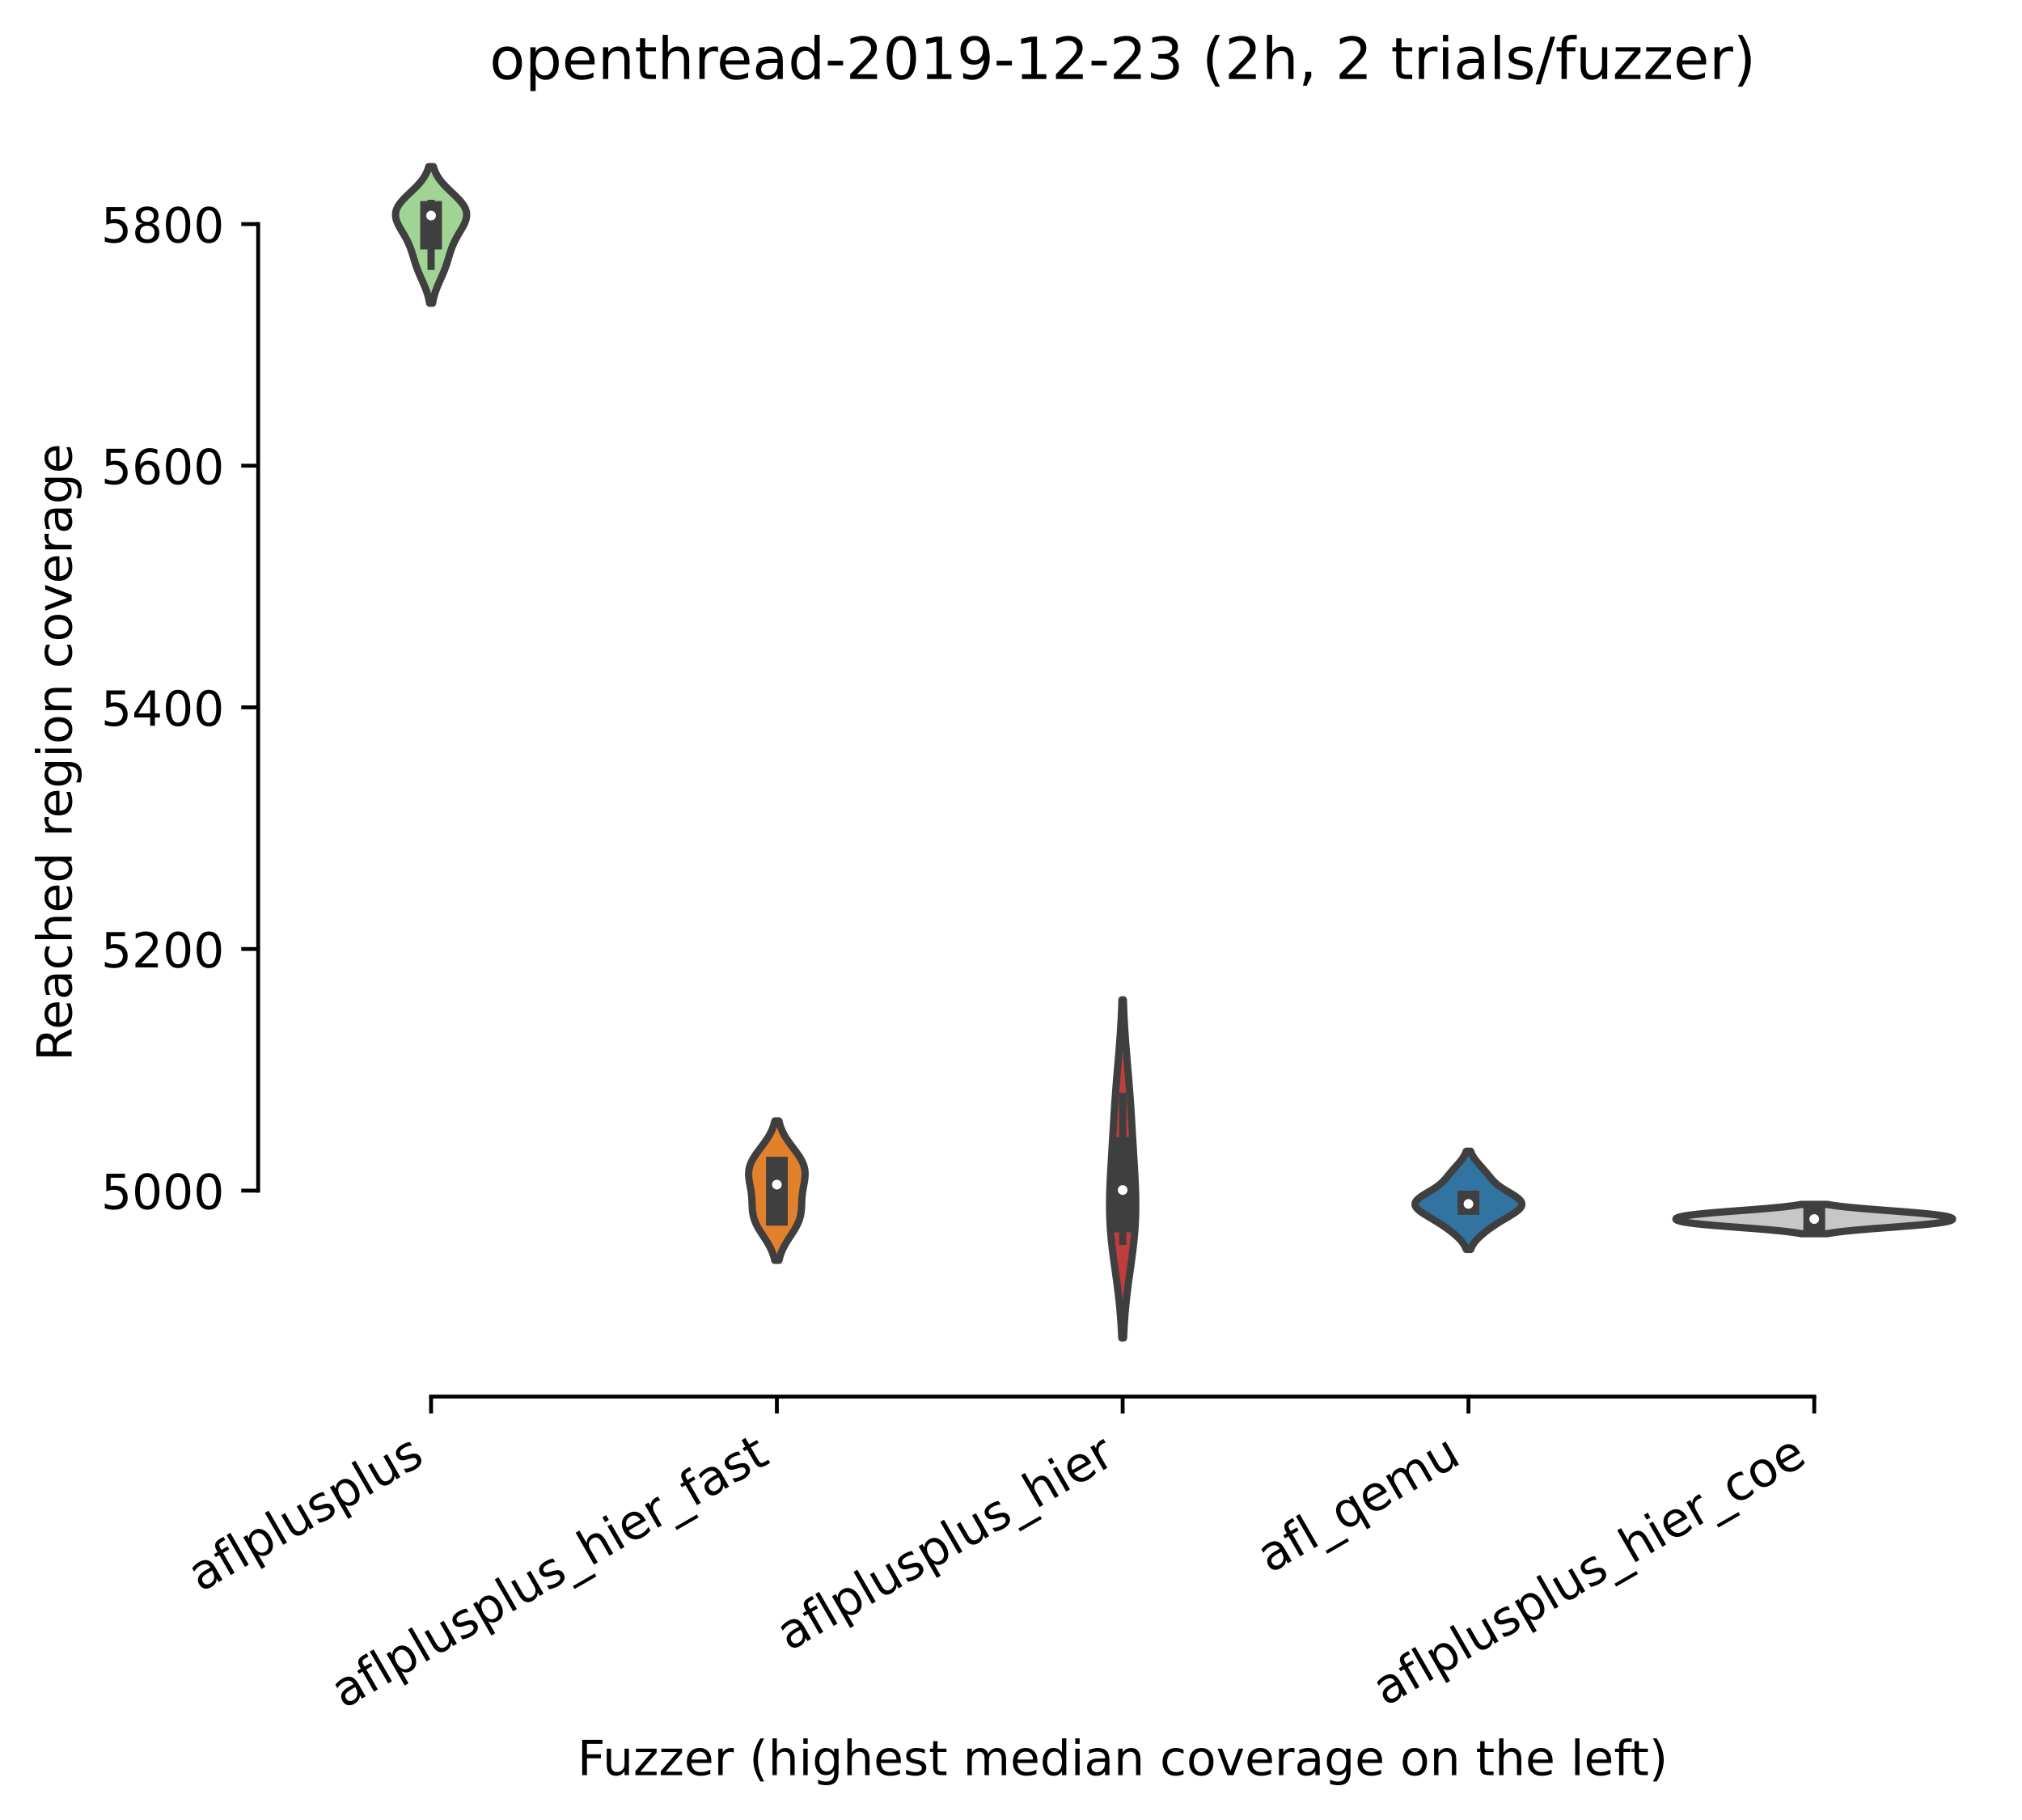 <?xml version="1.0" encoding="utf-8" standalone="no"?>
<!DOCTYPE svg PUBLIC "-//W3C//DTD SVG 1.1//EN"
  "http://www.w3.org/Graphics/SVG/1.1/DTD/svg11.dtd">
<!-- Created with matplotlib (https://matplotlib.org/) -->
<svg height="375.896pt" version="1.1" viewBox="0 0 417.648 375.896" width="417.648pt" xmlns="http://www.w3.org/2000/svg" xmlns:xlink="http://www.w3.org/1999/xlink">
 <defs>
  <style type="text/css">*{stroke-linecap:butt;stroke-linejoin:round;}</style>
 </defs>
 <g id="figure_1">
  <g id="patch_1">
   <path d="M 0 375.896 
L 417.648 375.896 
L 417.648 0 
L 0 0 
z
" style="fill:#ffffff;"/>
  </g>
  <g id="axes_1">
   <g id="patch_2">
    <path d="M 53.328 288.43 
L 410.448 288.43 
L 410.448 22.318 
L 53.328 22.318 
z
" style="fill:#ffffff;"/>
   </g>
   <g id="PolyCollection_1">
    <defs>
     <path d="M 89.349 -313.274 
L 88.732 -313.274 
L 88.682 -313.559 
L 88.627 -313.844 
L 88.566 -314.129 
L 88.498 -314.414 
L 88.425 -314.699 
L 88.345 -314.984 
L 88.259 -315.269 
L 88.166 -315.554 
L 88.068 -315.839 
L 87.964 -316.124 
L 87.855 -316.408 
L 87.741 -316.693 
L 87.623 -316.978 
L 87.502 -317.263 
L 87.378 -317.548 
L 87.252 -317.833 
L 87.125 -318.118 
L 86.999 -318.403 
L 86.872 -318.688 
L 86.748 -318.973 
L 86.625 -319.258 
L 86.505 -319.543 
L 86.389 -319.828 
L 86.276 -320.113 
L 86.167 -320.397 
L 86.062 -320.682 
L 85.962 -320.967 
L 85.865 -321.252 
L 85.771 -321.537 
L 85.681 -321.822 
L 85.593 -322.107 
L 85.506 -322.392 
L 85.421 -322.677 
L 85.336 -322.962 
L 85.249 -323.247 
L 85.161 -323.532 
L 85.07 -323.817 
L 84.976 -324.102 
L 84.877 -324.386 
L 84.772 -324.671 
L 84.662 -324.956 
L 84.546 -325.241 
L 84.422 -325.526 
L 84.292 -325.811 
L 84.154 -326.096 
L 84.01 -326.381 
L 83.859 -326.666 
L 83.702 -326.951 
L 83.541 -327.236 
L 83.375 -327.521 
L 83.207 -327.806 
L 83.038 -328.091 
L 82.87 -328.375 
L 82.704 -328.66 
L 82.544 -328.945 
L 82.39 -329.23 
L 82.246 -329.515 
L 82.113 -329.8 
L 81.995 -330.085 
L 81.893 -330.37 
L 81.811 -330.655 
L 81.749 -330.94 
L 81.71 -331.225 
L 81.695 -331.51 
L 81.706 -331.795 
L 81.744 -332.079 
L 81.809 -332.364 
L 81.901 -332.649 
L 82.021 -332.934 
L 82.166 -333.219 
L 82.338 -333.504 
L 82.533 -333.789 
L 82.75 -334.074 
L 82.987 -334.359 
L 83.241 -334.644 
L 83.51 -334.929 
L 83.791 -335.214 
L 84.081 -335.499 
L 84.378 -335.784 
L 84.677 -336.068 
L 84.977 -336.353 
L 85.275 -336.638 
L 85.568 -336.923 
L 85.854 -337.208 
L 86.13 -337.493 
L 86.396 -337.778 
L 86.65 -338.063 
L 86.89 -338.348 
L 87.115 -338.633 
L 87.326 -338.918 
L 87.521 -339.203 
L 87.701 -339.488 
L 87.866 -339.773 
L 88.015 -340.057 
L 88.15 -340.342 
L 88.272 -340.627 
L 88.38 -340.912 
L 88.476 -341.197 
L 88.56 -341.482 
L 89.52 -341.482 
L 89.52 -341.482 
L 89.605 -341.197 
L 89.701 -340.912 
L 89.809 -340.627 
L 89.93 -340.342 
L 90.065 -340.057 
L 90.215 -339.773 
L 90.379 -339.488 
L 90.559 -339.203 
L 90.754 -338.918 
L 90.965 -338.633 
L 91.191 -338.348 
L 91.431 -338.063 
L 91.684 -337.778 
L 91.95 -337.493 
L 92.227 -337.208 
L 92.513 -336.923 
L 92.805 -336.638 
L 93.103 -336.353 
L 93.403 -336.068 
L 93.702 -335.784 
L 93.999 -335.499 
L 94.289 -335.214 
L 94.57 -334.929 
L 94.839 -334.644 
L 95.094 -334.359 
L 95.33 -334.074 
L 95.548 -333.789 
L 95.743 -333.504 
L 95.914 -333.219 
L 96.06 -332.934 
L 96.179 -332.649 
L 96.271 -332.364 
L 96.336 -332.079 
L 96.374 -331.795 
L 96.385 -331.51 
L 96.37 -331.225 
L 96.331 -330.94 
L 96.27 -330.655 
L 96.187 -330.37 
L 96.085 -330.085 
L 95.967 -329.8 
L 95.835 -329.515 
L 95.69 -329.23 
L 95.537 -328.945 
L 95.376 -328.66 
L 95.21 -328.375 
L 95.042 -328.091 
L 94.873 -327.806 
L 94.705 -327.521 
L 94.54 -327.236 
L 94.378 -326.951 
L 94.221 -326.666 
L 94.07 -326.381 
L 93.926 -326.096 
L 93.789 -325.811 
L 93.658 -325.526 
L 93.535 -325.241 
L 93.418 -324.956 
L 93.308 -324.671 
L 93.203 -324.386 
L 93.104 -324.102 
L 93.01 -323.817 
L 92.919 -323.532 
L 92.831 -323.247 
L 92.745 -322.962 
L 92.659 -322.677 
L 92.574 -322.392 
L 92.488 -322.107 
L 92.4 -321.822 
L 92.309 -321.537 
L 92.216 -321.252 
L 92.119 -320.967 
L 92.018 -320.682 
L 91.913 -320.397 
L 91.804 -320.113 
L 91.691 -319.828 
L 91.575 -319.543 
L 91.455 -319.258 
L 91.333 -318.973 
L 91.208 -318.688 
L 91.082 -318.403 
L 90.955 -318.118 
L 90.828 -317.833 
L 90.703 -317.548 
L 90.579 -317.263 
L 90.457 -316.978 
L 90.339 -316.693 
L 90.226 -316.408 
L 90.116 -316.124 
L 90.012 -315.839 
L 89.914 -315.554 
L 89.822 -315.269 
L 89.735 -314.984 
L 89.655 -314.699 
L 89.582 -314.414 
L 89.515 -314.129 
L 89.453 -313.844 
L 89.398 -313.559 
L 89.349 -313.274 
z
" id="m6b45070ea1" style="stroke:#3f3f3f;stroke-width:1.5;"/>
    </defs>
    <g clip-path="url(#p21b164e27f)">
     <use style="fill:#9fd495;stroke:#3f3f3f;stroke-width:1.5;" x="0" xlink:href="#m6b45070ea1" y="375.896"/>
    </g>
   </g>
   <g id="PolyCollection_2">
    <defs>
     <path d="M 160.896 -115.6 
L 160.032 -115.6 
L 159.963 -115.891 
L 159.886 -116.182 
L 159.801 -116.473 
L 159.706 -116.763 
L 159.602 -117.054 
L 159.489 -117.345 
L 159.366 -117.636 
L 159.234 -117.927 
L 159.092 -118.217 
L 158.942 -118.508 
L 158.783 -118.799 
L 158.616 -119.09 
L 158.443 -119.38 
L 158.263 -119.671 
L 158.079 -119.962 
L 157.891 -120.253 
L 157.701 -120.543 
L 157.511 -120.834 
L 157.321 -121.125 
L 157.135 -121.416 
L 156.952 -121.706 
L 156.775 -121.997 
L 156.606 -122.288 
L 156.445 -122.579 
L 156.294 -122.869 
L 156.154 -123.16 
L 156.025 -123.451 
L 155.909 -123.742 
L 155.805 -124.033 
L 155.714 -124.323 
L 155.636 -124.614 
L 155.569 -124.905 
L 155.513 -125.196 
L 155.468 -125.486 
L 155.432 -125.777 
L 155.404 -126.068 
L 155.382 -126.359 
L 155.365 -126.649 
L 155.352 -126.94 
L 155.34 -127.231 
L 155.329 -127.522 
L 155.317 -127.812 
L 155.303 -128.103 
L 155.285 -128.394 
L 155.264 -128.685 
L 155.238 -128.976 
L 155.206 -129.266 
L 155.17 -129.557 
L 155.129 -129.848 
L 155.083 -130.139 
L 155.034 -130.429 
L 154.982 -130.72 
L 154.929 -131.011 
L 154.875 -131.302 
L 154.823 -131.592 
L 154.774 -131.883 
L 154.729 -132.174 
L 154.691 -132.465 
L 154.66 -132.755 
L 154.64 -133.046 
L 154.63 -133.337 
L 154.633 -133.628 
L 154.65 -133.919 
L 154.682 -134.209 
L 154.729 -134.5 
L 154.793 -134.791 
L 154.873 -135.082 
L 154.97 -135.372 
L 155.084 -135.663 
L 155.213 -135.954 
L 155.358 -136.245 
L 155.517 -136.535 
L 155.689 -136.826 
L 155.873 -137.117 
L 156.067 -137.408 
L 156.27 -137.698 
L 156.479 -137.989 
L 156.694 -138.28 
L 156.912 -138.571 
L 157.132 -138.862 
L 157.351 -139.152 
L 157.569 -139.443 
L 157.783 -139.734 
L 157.992 -140.025 
L 158.195 -140.315 
L 158.391 -140.606 
L 158.578 -140.897 
L 158.756 -141.188 
L 158.924 -141.478 
L 159.082 -141.769 
L 159.23 -142.06 
L 159.367 -142.351 
L 159.493 -142.641 
L 159.609 -142.932 
L 159.714 -143.223 
L 159.81 -143.514 
L 159.896 -143.805 
L 159.973 -144.095 
L 160.042 -144.386 
L 160.887 -144.386 
L 160.887 -144.386 
L 160.955 -144.095 
L 161.032 -143.805 
L 161.118 -143.514 
L 161.214 -143.223 
L 161.319 -142.932 
L 161.435 -142.641 
L 161.561 -142.351 
L 161.698 -142.06 
L 161.846 -141.769 
L 162.004 -141.478 
L 162.172 -141.188 
L 162.35 -140.897 
L 162.538 -140.606 
L 162.733 -140.315 
L 162.936 -140.025 
L 163.145 -139.734 
L 163.359 -139.443 
L 163.577 -139.152 
L 163.796 -138.862 
L 164.016 -138.571 
L 164.234 -138.28 
L 164.449 -137.989 
L 164.659 -137.698 
L 164.861 -137.408 
L 165.056 -137.117 
L 165.239 -136.826 
L 165.412 -136.535 
L 165.57 -136.245 
L 165.715 -135.954 
L 165.845 -135.663 
L 165.958 -135.372 
L 166.055 -135.082 
L 166.135 -134.791 
L 166.199 -134.5 
L 166.246 -134.209 
L 166.278 -133.919 
L 166.295 -133.628 
L 166.298 -133.337 
L 166.289 -133.046 
L 166.268 -132.755 
L 166.238 -132.465 
L 166.199 -132.174 
L 166.155 -131.883 
L 166.105 -131.592 
L 166.053 -131.302 
L 165.999 -131.011 
L 165.946 -130.72 
L 165.894 -130.429 
L 165.845 -130.139 
L 165.799 -129.848 
L 165.758 -129.557 
L 165.722 -129.266 
L 165.691 -128.976 
L 165.664 -128.685 
L 165.643 -128.394 
L 165.625 -128.103 
L 165.611 -127.812 
L 165.599 -127.522 
L 165.588 -127.231 
L 165.576 -126.94 
L 165.563 -126.649 
L 165.546 -126.359 
L 165.524 -126.068 
L 165.496 -125.777 
L 165.46 -125.486 
L 165.415 -125.196 
L 165.359 -124.905 
L 165.293 -124.614 
L 165.214 -124.323 
L 165.123 -124.033 
L 165.019 -123.742 
L 164.903 -123.451 
L 164.774 -123.16 
L 164.634 -122.869 
L 164.483 -122.579 
L 164.322 -122.288 
L 164.153 -121.997 
L 163.976 -121.706 
L 163.794 -121.416 
L 163.607 -121.125 
L 163.417 -120.834 
L 163.227 -120.543 
L 163.037 -120.253 
L 162.849 -119.962 
L 162.665 -119.671 
L 162.486 -119.38 
L 162.312 -119.09 
L 162.145 -118.799 
L 161.986 -118.508 
L 161.836 -118.217 
L 161.694 -117.927 
L 161.562 -117.636 
L 161.439 -117.345 
L 161.326 -117.054 
L 161.222 -116.763 
L 161.127 -116.473 
L 161.042 -116.182 
L 160.965 -115.891 
L 160.896 -115.6 
z
" id="m258eb45750" style="stroke:#3f3f3f;stroke-width:1.5;"/>
    </defs>
    <g clip-path="url(#p21b164e27f)">
     <use style="fill:#e1812c;stroke:#3f3f3f;stroke-width:1.5;" x="0" xlink:href="#m258eb45750" y="375.896"/>
    </g>
   </g>
   <g id="PolyCollection_3">
    <defs>
     <path d="M 232.076 -99.562 
L 231.7 -99.562 
L 231.67 -100.268 
L 231.636 -100.973 
L 231.598 -101.679 
L 231.556 -102.384 
L 231.51 -103.09 
L 231.459 -103.795 
L 231.404 -104.501 
L 231.344 -105.206 
L 231.28 -105.912 
L 231.21 -106.617 
L 231.136 -107.323 
L 231.058 -108.028 
L 230.976 -108.734 
L 230.89 -109.439 
L 230.8 -110.145 
L 230.708 -110.85 
L 230.613 -111.556 
L 230.516 -112.261 
L 230.417 -112.967 
L 230.319 -113.672 
L 230.22 -114.378 
L 230.122 -115.083 
L 230.026 -115.789 
L 229.933 -116.494 
L 229.842 -117.2 
L 229.755 -117.905 
L 229.673 -118.611 
L 229.596 -119.316 
L 229.525 -120.022 
L 229.459 -120.727 
L 229.4 -121.433 
L 229.348 -122.138 
L 229.303 -122.844 
L 229.266 -123.549 
L 229.235 -124.255 
L 229.212 -124.961 
L 229.196 -125.666 
L 229.186 -126.372 
L 229.184 -127.077 
L 229.187 -127.783 
L 229.197 -128.488 
L 229.211 -129.194 
L 229.231 -129.899 
L 229.255 -130.605 
L 229.283 -131.31 
L 229.315 -132.016 
L 229.349 -132.721 
L 229.386 -133.427 
L 229.424 -134.132 
L 229.464 -134.838 
L 229.506 -135.543 
L 229.548 -136.249 
L 229.59 -136.954 
L 229.633 -137.66 
L 229.675 -138.365 
L 229.718 -139.071 
L 229.76 -139.776 
L 229.802 -140.482 
L 229.844 -141.187 
L 229.886 -141.893 
L 229.928 -142.598 
L 229.969 -143.304 
L 230.011 -144.009 
L 230.054 -144.715 
L 230.097 -145.42 
L 230.141 -146.126 
L 230.186 -146.831 
L 230.232 -147.537 
L 230.28 -148.242 
L 230.329 -148.948 
L 230.379 -149.653 
L 230.431 -150.359 
L 230.485 -151.064 
L 230.54 -151.77 
L 230.596 -152.475 
L 230.654 -153.181 
L 230.712 -153.886 
L 230.772 -154.592 
L 230.832 -155.298 
L 230.892 -156.003 
L 230.952 -156.709 
L 231.012 -157.414 
L 231.072 -158.12 
L 231.13 -158.825 
L 231.187 -159.531 
L 231.242 -160.236 
L 231.296 -160.942 
L 231.347 -161.647 
L 231.396 -162.353 
L 231.443 -163.058 
L 231.487 -163.764 
L 231.528 -164.469 
L 231.566 -165.175 
L 231.602 -165.88 
L 231.635 -166.586 
L 231.665 -167.291 
L 231.693 -167.997 
L 231.718 -168.702 
L 231.74 -169.408 
L 232.036 -169.408 
L 232.036 -169.408 
L 232.059 -168.702 
L 232.084 -167.997 
L 232.111 -167.291 
L 232.141 -166.586 
L 232.174 -165.88 
L 232.21 -165.175 
L 232.248 -164.469 
L 232.29 -163.764 
L 232.334 -163.058 
L 232.38 -162.353 
L 232.429 -161.647 
L 232.481 -160.942 
L 232.534 -160.236 
L 232.589 -159.531 
L 232.646 -158.825 
L 232.705 -158.12 
L 232.764 -157.414 
L 232.824 -156.709 
L 232.884 -156.003 
L 232.944 -155.298 
L 233.004 -154.592 
L 233.064 -153.886 
L 233.123 -153.181 
L 233.18 -152.475 
L 233.237 -151.77 
L 233.292 -151.064 
L 233.345 -150.359 
L 233.397 -149.653 
L 233.448 -148.948 
L 233.497 -148.242 
L 233.544 -147.537 
L 233.59 -146.831 
L 233.635 -146.126 
L 233.679 -145.42 
L 233.722 -144.715 
L 233.765 -144.009 
L 233.807 -143.304 
L 233.849 -142.598 
L 233.89 -141.893 
L 233.932 -141.187 
L 233.974 -140.482 
L 234.016 -139.776 
L 234.058 -139.071 
L 234.101 -138.365 
L 234.143 -137.66 
L 234.186 -136.954 
L 234.229 -136.249 
L 234.271 -135.543 
L 234.312 -134.838 
L 234.352 -134.132 
L 234.391 -133.427 
L 234.427 -132.721 
L 234.462 -132.016 
L 234.493 -131.31 
L 234.521 -130.605 
L 234.545 -129.899 
L 234.565 -129.194 
L 234.58 -128.488 
L 234.589 -127.783 
L 234.593 -127.077 
L 234.59 -126.372 
L 234.58 -125.666 
L 234.564 -124.961 
L 234.541 -124.255 
L 234.511 -123.549 
L 234.473 -122.844 
L 234.428 -122.138 
L 234.376 -121.433 
L 234.317 -120.727 
L 234.252 -120.022 
L 234.18 -119.316 
L 234.103 -118.611 
L 234.021 -117.905 
L 233.934 -117.2 
L 233.843 -116.494 
L 233.75 -115.789 
L 233.654 -115.083 
L 233.556 -114.378 
L 233.458 -113.672 
L 233.359 -112.967 
L 233.261 -112.261 
L 233.164 -111.556 
L 233.069 -110.85 
L 232.976 -110.145 
L 232.887 -109.439 
L 232.8 -108.734 
L 232.718 -108.028 
L 232.64 -107.323 
L 232.566 -106.617 
L 232.497 -105.912 
L 232.432 -105.206 
L 232.372 -104.501 
L 232.317 -103.795 
L 232.266 -103.09 
L 232.22 -102.384 
L 232.178 -101.679 
L 232.14 -100.973 
L 232.106 -100.268 
L 232.076 -99.562 
z
" id="mab270a7cd6" style="stroke:#3f3f3f;stroke-width:1.5;"/>
    </defs>
    <g clip-path="url(#p21b164e27f)">
     <use style="fill:#c03d3e;stroke:#3f3f3f;stroke-width:1.5;" x="0" xlink:href="#mab270a7cd6" y="375.896"/>
    </g>
   </g>
   <g id="PolyCollection_4">
    <defs>
     <path d="M 303.772 -117.861 
L 302.852 -117.861 
L 302.772 -118.066 
L 302.683 -118.271 
L 302.583 -118.476 
L 302.472 -118.68 
L 302.349 -118.885 
L 302.214 -119.09 
L 302.068 -119.295 
L 301.91 -119.499 
L 301.739 -119.704 
L 301.557 -119.909 
L 301.364 -120.114 
L 301.16 -120.318 
L 300.945 -120.523 
L 300.72 -120.728 
L 300.486 -120.933 
L 300.242 -121.137 
L 299.991 -121.342 
L 299.732 -121.547 
L 299.465 -121.752 
L 299.19 -121.957 
L 298.909 -122.161 
L 298.621 -122.366 
L 298.326 -122.571 
L 298.023 -122.776 
L 297.714 -122.98 
L 297.398 -123.185 
L 297.075 -123.39 
L 296.746 -123.595 
L 296.411 -123.799 
L 296.071 -124.004 
L 295.728 -124.209 
L 295.384 -124.414 
L 295.04 -124.618 
L 294.7 -124.823 
L 294.367 -125.028 
L 294.044 -125.233 
L 293.736 -125.437 
L 293.446 -125.642 
L 293.179 -125.847 
L 292.939 -126.052 
L 292.731 -126.256 
L 292.559 -126.461 
L 292.425 -126.666 
L 292.333 -126.871 
L 292.284 -127.076 
L 292.281 -127.28 
L 292.324 -127.485 
L 292.412 -127.69 
L 292.543 -127.895 
L 292.716 -128.099 
L 292.927 -128.304 
L 293.173 -128.509 
L 293.448 -128.714 
L 293.747 -128.918 
L 294.066 -129.123 
L 294.399 -129.328 
L 294.74 -129.533 
L 295.085 -129.737 
L 295.427 -129.942 
L 295.764 -130.147 
L 296.091 -130.352 
L 296.405 -130.556 
L 296.705 -130.761 
L 296.988 -130.966 
L 297.254 -131.171 
L 297.502 -131.375 
L 297.735 -131.58 
L 297.952 -131.785 
L 298.155 -131.99 
L 298.347 -132.194 
L 298.529 -132.399 
L 298.704 -132.604 
L 298.874 -132.809 
L 299.04 -133.014 
L 299.206 -133.218 
L 299.372 -133.423 
L 299.54 -133.628 
L 299.71 -133.833 
L 299.884 -134.037 
L 300.06 -134.242 
L 300.239 -134.447 
L 300.421 -134.652 
L 300.604 -134.856 
L 300.787 -135.061 
L 300.97 -135.266 
L 301.15 -135.471 
L 301.328 -135.675 
L 301.5 -135.88 
L 301.667 -136.085 
L 301.827 -136.29 
L 301.98 -136.494 
L 302.123 -136.699 
L 302.258 -136.904 
L 302.383 -137.109 
L 302.498 -137.313 
L 302.603 -137.518 
L 302.698 -137.723 
L 302.784 -137.928 
L 302.861 -138.133 
L 303.764 -138.133 
L 303.764 -138.133 
L 303.84 -137.928 
L 303.926 -137.723 
L 304.021 -137.518 
L 304.127 -137.313 
L 304.242 -137.109 
L 304.366 -136.904 
L 304.501 -136.699 
L 304.645 -136.494 
L 304.797 -136.29 
L 304.957 -136.085 
L 305.124 -135.88 
L 305.297 -135.675 
L 305.474 -135.471 
L 305.655 -135.266 
L 305.837 -135.061 
L 306.021 -134.856 
L 306.204 -134.652 
L 306.385 -134.447 
L 306.564 -134.242 
L 306.741 -134.037 
L 306.914 -133.833 
L 307.084 -133.628 
L 307.252 -133.423 
L 307.418 -133.218 
L 307.584 -133.014 
L 307.751 -132.809 
L 307.92 -132.604 
L 308.095 -132.399 
L 308.278 -132.194 
L 308.469 -131.99 
L 308.673 -131.785 
L 308.89 -131.58 
L 309.122 -131.375 
L 309.371 -131.171 
L 309.637 -130.966 
L 309.92 -130.761 
L 310.219 -130.556 
L 310.533 -130.352 
L 310.86 -130.147 
L 311.197 -129.942 
L 311.54 -129.737 
L 311.884 -129.533 
L 312.225 -129.328 
L 312.558 -129.123 
L 312.877 -128.918 
L 313.177 -128.714 
L 313.452 -128.509 
L 313.697 -128.304 
L 313.908 -128.099 
L 314.081 -127.895 
L 314.213 -127.69 
L 314.3 -127.485 
L 314.343 -127.28 
L 314.34 -127.076 
L 314.292 -126.871 
L 314.2 -126.666 
L 314.066 -126.461 
L 313.893 -126.256 
L 313.685 -126.052 
L 313.445 -125.847 
L 313.178 -125.642 
L 312.888 -125.437 
L 312.58 -125.233 
L 312.257 -125.028 
L 311.924 -124.823 
L 311.584 -124.618 
L 311.241 -124.414 
L 310.896 -124.209 
L 310.553 -124.004 
L 310.214 -123.799 
L 309.879 -123.595 
L 309.549 -123.39 
L 309.226 -123.185 
L 308.91 -122.98 
L 308.601 -122.776 
L 308.299 -122.571 
L 308.003 -122.366 
L 307.715 -122.161 
L 307.434 -121.957 
L 307.16 -121.752 
L 306.893 -121.547 
L 306.633 -121.342 
L 306.382 -121.137 
L 306.139 -120.933 
L 305.904 -120.728 
L 305.68 -120.523 
L 305.465 -120.318 
L 305.26 -120.114 
L 305.067 -119.909 
L 304.885 -119.704 
L 304.715 -119.499 
L 304.556 -119.295 
L 304.41 -119.09 
L 304.275 -118.885 
L 304.153 -118.68 
L 304.041 -118.476 
L 303.941 -118.271 
L 303.852 -118.066 
L 303.772 -117.861 
z
" id="mcd5d65eb70" style="stroke:#3f3f3f;stroke-width:1.5;"/>
    </defs>
    <g clip-path="url(#p21b164e27f)">
     <use style="fill:#3274a1;stroke:#3f3f3f;stroke-width:1.5;" x="0" xlink:href="#mcd5d65eb70" y="375.896"/>
    </g>
   </g>
   <g id="PolyCollection_5">
    <defs>
     <path d="M 377.453 -121.105 
L 372.019 -121.105 
L 371.694 -121.166 
L 371.341 -121.227 
L 370.958 -121.288 
L 370.546 -121.35 
L 370.103 -121.411 
L 369.628 -121.472 
L 369.123 -121.533 
L 368.586 -121.594 
L 368.019 -121.655 
L 367.422 -121.716 
L 366.795 -121.777 
L 366.141 -121.838 
L 365.46 -121.899 
L 364.755 -121.96 
L 364.027 -122.021 
L 363.28 -122.083 
L 362.516 -122.144 
L 361.738 -122.205 
L 360.95 -122.266 
L 360.154 -122.327 
L 359.354 -122.388 
L 358.554 -122.449 
L 357.757 -122.51 
L 356.967 -122.571 
L 356.188 -122.632 
L 355.424 -122.693 
L 354.676 -122.755 
L 353.95 -122.816 
L 353.247 -122.877 
L 352.571 -122.938 
L 351.923 -122.999 
L 351.306 -123.06 
L 350.722 -123.121 
L 350.171 -123.182 
L 349.656 -123.243 
L 349.176 -123.304 
L 348.733 -123.365 
L 348.327 -123.427 
L 347.957 -123.488 
L 347.624 -123.549 
L 347.326 -123.61 
L 347.064 -123.671 
L 346.836 -123.732 
L 346.643 -123.793 
L 346.483 -123.854 
L 346.356 -123.915 
L 346.261 -123.976 
L 346.198 -124.037 
L 346.167 -124.099 
L 346.167 -124.16 
L 346.198 -124.221 
L 346.261 -124.282 
L 346.356 -124.343 
L 346.483 -124.404 
L 346.643 -124.465 
L 346.836 -124.526 
L 347.064 -124.587 
L 347.326 -124.648 
L 347.624 -124.709 
L 347.957 -124.771 
L 348.327 -124.832 
L 348.733 -124.893 
L 349.176 -124.954 
L 349.656 -125.015 
L 350.171 -125.076 
L 350.722 -125.137 
L 351.306 -125.198 
L 351.923 -125.259 
L 352.571 -125.32 
L 353.247 -125.381 
L 353.95 -125.442 
L 354.676 -125.504 
L 355.424 -125.565 
L 356.188 -125.626 
L 356.967 -125.687 
L 357.757 -125.748 
L 358.554 -125.809 
L 359.354 -125.87 
L 360.154 -125.931 
L 360.95 -125.992 
L 361.738 -126.053 
L 362.516 -126.114 
L 363.28 -126.176 
L 364.027 -126.237 
L 364.755 -126.298 
L 365.46 -126.359 
L 366.141 -126.42 
L 366.795 -126.481 
L 367.422 -126.542 
L 368.019 -126.603 
L 368.586 -126.664 
L 369.123 -126.725 
L 369.628 -126.786 
L 370.103 -126.848 
L 370.546 -126.909 
L 370.958 -126.97 
L 371.341 -127.031 
L 371.694 -127.092 
L 372.019 -127.153 
L 377.453 -127.153 
L 377.453 -127.153 
L 377.778 -127.092 
L 378.131 -127.031 
L 378.514 -126.97 
L 378.926 -126.909 
L 379.37 -126.848 
L 379.844 -126.786 
L 380.349 -126.725 
L 380.886 -126.664 
L 381.453 -126.603 
L 382.051 -126.542 
L 382.677 -126.481 
L 383.332 -126.42 
L 384.012 -126.359 
L 384.718 -126.298 
L 385.445 -126.237 
L 386.192 -126.176 
L 386.956 -126.114 
L 387.734 -126.053 
L 388.523 -125.992 
L 389.319 -125.931 
L 390.119 -125.87 
L 390.919 -125.809 
L 391.715 -125.748 
L 392.505 -125.687 
L 393.284 -125.626 
L 394.049 -125.565 
L 394.796 -125.504 
L 395.522 -125.442 
L 396.225 -125.381 
L 396.902 -125.32 
L 397.549 -125.259 
L 398.166 -125.198 
L 398.751 -125.137 
L 399.301 -125.076 
L 399.816 -125.015 
L 400.296 -124.954 
L 400.739 -124.893 
L 401.145 -124.832 
L 401.515 -124.771 
L 401.849 -124.709 
L 402.146 -124.648 
L 402.408 -124.587 
L 402.636 -124.526 
L 402.829 -124.465 
L 402.989 -124.404 
L 403.116 -124.343 
L 403.211 -124.282 
L 403.274 -124.221 
L 403.306 -124.16 
L 403.306 -124.099 
L 403.274 -124.037 
L 403.211 -123.976 
L 403.116 -123.915 
L 402.989 -123.854 
L 402.829 -123.793 
L 402.636 -123.732 
L 402.408 -123.671 
L 402.146 -123.61 
L 401.849 -123.549 
L 401.515 -123.488 
L 401.145 -123.427 
L 400.739 -123.365 
L 400.296 -123.304 
L 399.816 -123.243 
L 399.301 -123.182 
L 398.751 -123.121 
L 398.166 -123.06 
L 397.549 -122.999 
L 396.902 -122.938 
L 396.225 -122.877 
L 395.522 -122.816 
L 394.796 -122.755 
L 394.049 -122.693 
L 393.284 -122.632 
L 392.505 -122.571 
L 391.715 -122.51 
L 390.919 -122.449 
L 390.119 -122.388 
L 389.319 -122.327 
L 388.523 -122.266 
L 387.734 -122.205 
L 386.956 -122.144 
L 386.192 -122.083 
L 385.445 -122.021 
L 384.718 -121.96 
L 384.012 -121.899 
L 383.332 -121.838 
L 382.677 -121.777 
L 382.051 -121.716 
L 381.453 -121.655 
L 380.886 -121.594 
L 380.349 -121.533 
L 379.844 -121.472 
L 379.37 -121.411 
L 378.926 -121.35 
L 378.514 -121.288 
L 378.131 -121.227 
L 377.778 -121.166 
L 377.453 -121.105 
z
" id="m6cd1b62595" style="stroke:#3f3f3f;stroke-width:1.5;"/>
    </defs>
    <g clip-path="url(#p21b164e27f)">
     <use style="fill:#c7c7c7;stroke:#3f3f3f;stroke-width:1.5;" x="0" xlink:href="#m6cd1b62595" y="375.896"/>
    </g>
   </g>
   <g id="matplotlib.axis_1">
    <g id="xtick_1">
     <g id="line2d_1">
      <defs>
       <path d="M 0 0 
L 0 3.5 
" id="m50a3543ee8" style="stroke:#000000;stroke-width:0.8;"/>
      </defs>
      <g>
       <use style="stroke:#000000;stroke-width:0.8;" x="89.04" xlink:href="#m50a3543ee8" y="288.43"/>
      </g>
     </g>
     <g id="text_1">
      <!-- aflplusplus -->
      <g transform="translate(41.431 328.897)rotate(-30)scale(0.1 -0.1)">
       <defs>
        <path d="M 34.281 27.484 
Q 23.391 27.484 19.188 25 
Q 14.984 22.516 14.984 16.5 
Q 14.984 11.719 18.141 8.906 
Q 21.297 6.109 26.703 6.109 
Q 34.188 6.109 38.703 11.406 
Q 43.219 16.703 43.219 25.484 
L 43.219 27.484 
z
M 52.203 31.203 
L 52.203 0 
L 43.219 0 
L 43.219 8.297 
Q 40.141 3.328 35.547 0.953 
Q 30.953 -1.422 24.312 -1.422 
Q 15.922 -1.422 10.953 3.297 
Q 6 8.016 6 15.922 
Q 6 25.141 12.172 29.828 
Q 18.359 34.516 30.609 34.516 
L 43.219 34.516 
L 43.219 35.406 
Q 43.219 41.609 39.141 45 
Q 35.062 48.391 27.688 48.391 
Q 23 48.391 18.547 47.266 
Q 14.109 46.141 10.016 43.891 
L 10.016 52.203 
Q 14.938 54.109 19.578 55.047 
Q 24.219 56 28.609 56 
Q 40.484 56 46.344 49.844 
Q 52.203 43.703 52.203 31.203 
z
" id="DejaVuSans-97"/>
        <path d="M 37.109 75.984 
L 37.109 68.5 
L 28.516 68.5 
Q 23.688 68.5 21.797 66.547 
Q 19.922 64.594 19.922 59.516 
L 19.922 54.688 
L 34.719 54.688 
L 34.719 47.703 
L 19.922 47.703 
L 19.922 0 
L 10.891 0 
L 10.891 47.703 
L 2.297 47.703 
L 2.297 54.688 
L 10.891 54.688 
L 10.891 58.5 
Q 10.891 67.625 15.141 71.797 
Q 19.391 75.984 28.609 75.984 
z
" id="DejaVuSans-102"/>
        <path d="M 9.422 75.984 
L 18.406 75.984 
L 18.406 0 
L 9.422 0 
z
" id="DejaVuSans-108"/>
        <path d="M 18.109 8.203 
L 18.109 -20.797 
L 9.078 -20.797 
L 9.078 54.688 
L 18.109 54.688 
L 18.109 46.391 
Q 20.953 51.266 25.266 53.625 
Q 29.594 56 35.594 56 
Q 45.562 56 51.781 48.094 
Q 58.016 40.188 58.016 27.297 
Q 58.016 14.406 51.781 6.484 
Q 45.562 -1.422 35.594 -1.422 
Q 29.594 -1.422 25.266 0.953 
Q 20.953 3.328 18.109 8.203 
z
M 48.688 27.297 
Q 48.688 37.203 44.609 42.844 
Q 40.531 48.484 33.406 48.484 
Q 26.266 48.484 22.188 42.844 
Q 18.109 37.203 18.109 27.297 
Q 18.109 17.391 22.188 11.75 
Q 26.266 6.109 33.406 6.109 
Q 40.531 6.109 44.609 11.75 
Q 48.688 17.391 48.688 27.297 
z
" id="DejaVuSans-112"/>
        <path d="M 8.5 21.578 
L 8.5 54.688 
L 17.484 54.688 
L 17.484 21.922 
Q 17.484 14.156 20.5 10.266 
Q 23.531 6.391 29.594 6.391 
Q 36.859 6.391 41.078 11.031 
Q 45.312 15.672 45.312 23.688 
L 45.312 54.688 
L 54.297 54.688 
L 54.297 0 
L 45.312 0 
L 45.312 8.406 
Q 42.047 3.422 37.719 1 
Q 33.406 -1.422 27.688 -1.422 
Q 18.266 -1.422 13.375 4.438 
Q 8.5 10.297 8.5 21.578 
z
M 31.109 56 
z
" id="DejaVuSans-117"/>
        <path d="M 44.281 53.078 
L 44.281 44.578 
Q 40.484 46.531 36.375 47.5 
Q 32.281 48.484 27.875 48.484 
Q 21.188 48.484 17.844 46.438 
Q 14.5 44.391 14.5 40.281 
Q 14.5 37.156 16.891 35.375 
Q 19.281 33.594 26.516 31.984 
L 29.594 31.297 
Q 39.156 29.25 43.188 25.516 
Q 47.219 21.781 47.219 15.094 
Q 47.219 7.469 41.188 3.016 
Q 35.156 -1.422 24.609 -1.422 
Q 20.219 -1.422 15.453 -0.562 
Q 10.688 0.297 5.422 2 
L 5.422 11.281 
Q 10.406 8.688 15.234 7.391 
Q 20.062 6.109 24.812 6.109 
Q 31.156 6.109 34.562 8.281 
Q 37.984 10.453 37.984 14.406 
Q 37.984 18.062 35.516 20.016 
Q 33.062 21.969 24.703 23.781 
L 21.578 24.516 
Q 13.234 26.266 9.516 29.906 
Q 5.812 33.547 5.812 39.891 
Q 5.812 47.609 11.281 51.797 
Q 16.75 56 26.812 56 
Q 31.781 56 36.172 55.266 
Q 40.578 54.547 44.281 53.078 
z
" id="DejaVuSans-115"/>
       </defs>
       <use xlink:href="#DejaVuSans-97"/>
       <use x="61.279" xlink:href="#DejaVuSans-102"/>
       <use x="96.484" xlink:href="#DejaVuSans-108"/>
       <use x="124.268" xlink:href="#DejaVuSans-112"/>
       <use x="187.744" xlink:href="#DejaVuSans-108"/>
       <use x="215.527" xlink:href="#DejaVuSans-117"/>
       <use x="278.906" xlink:href="#DejaVuSans-115"/>
       <use x="331.006" xlink:href="#DejaVuSans-112"/>
       <use x="394.482" xlink:href="#DejaVuSans-108"/>
       <use x="422.266" xlink:href="#DejaVuSans-117"/>
       <use x="485.645" xlink:href="#DejaVuSans-115"/>
      </g>
     </g>
    </g>
    <g id="xtick_2">
     <g id="line2d_2">
      <g>
       <use style="stroke:#000000;stroke-width:0.8;" x="160.464" xlink:href="#m50a3543ee8" y="288.43"/>
      </g>
     </g>
     <g id="text_2">
      <!-- aflplusplus_hier_fast -->
      <g transform="translate(71.01 352.976)rotate(-30)scale(0.1 -0.1)">
       <defs>
        <path d="M 50.984 -16.609 
L 50.984 -23.578 
L -0.984 -23.578 
L -0.984 -16.609 
z
" id="DejaVuSans-95"/>
        <path d="M 54.891 33.016 
L 54.891 0 
L 45.906 0 
L 45.906 32.719 
Q 45.906 40.484 42.875 44.328 
Q 39.844 48.188 33.797 48.188 
Q 26.516 48.188 22.312 43.547 
Q 18.109 38.922 18.109 30.906 
L 18.109 0 
L 9.078 0 
L 9.078 75.984 
L 18.109 75.984 
L 18.109 46.188 
Q 21.344 51.125 25.703 53.562 
Q 30.078 56 35.797 56 
Q 45.219 56 50.047 50.172 
Q 54.891 44.344 54.891 33.016 
z
" id="DejaVuSans-104"/>
        <path d="M 9.422 54.688 
L 18.406 54.688 
L 18.406 0 
L 9.422 0 
z
M 9.422 75.984 
L 18.406 75.984 
L 18.406 64.594 
L 9.422 64.594 
z
" id="DejaVuSans-105"/>
        <path d="M 56.203 29.594 
L 56.203 25.203 
L 14.891 25.203 
Q 15.484 15.922 20.484 11.062 
Q 25.484 6.203 34.422 6.203 
Q 39.594 6.203 44.453 7.469 
Q 49.312 8.734 54.109 11.281 
L 54.109 2.781 
Q 49.266 0.734 44.188 -0.344 
Q 39.109 -1.422 33.891 -1.422 
Q 20.797 -1.422 13.156 6.188 
Q 5.516 13.812 5.516 26.812 
Q 5.516 40.234 12.766 48.109 
Q 20.016 56 32.328 56 
Q 43.359 56 49.781 48.891 
Q 56.203 41.797 56.203 29.594 
z
M 47.219 32.234 
Q 47.125 39.594 43.094 43.984 
Q 39.062 48.391 32.422 48.391 
Q 24.906 48.391 20.391 44.141 
Q 15.875 39.891 15.188 32.172 
z
" id="DejaVuSans-101"/>
        <path d="M 41.109 46.297 
Q 39.594 47.172 37.812 47.578 
Q 36.031 48 33.891 48 
Q 26.266 48 22.188 43.047 
Q 18.109 38.094 18.109 28.812 
L 18.109 0 
L 9.078 0 
L 9.078 54.688 
L 18.109 54.688 
L 18.109 46.188 
Q 20.953 51.172 25.484 53.578 
Q 30.031 56 36.531 56 
Q 37.453 56 38.578 55.875 
Q 39.703 55.766 41.062 55.516 
z
" id="DejaVuSans-114"/>
        <path d="M 18.312 70.219 
L 18.312 54.688 
L 36.812 54.688 
L 36.812 47.703 
L 18.312 47.703 
L 18.312 18.016 
Q 18.312 11.328 20.141 9.422 
Q 21.969 7.516 27.594 7.516 
L 36.812 7.516 
L 36.812 0 
L 27.594 0 
Q 17.188 0 13.234 3.875 
Q 9.281 7.766 9.281 18.016 
L 9.281 47.703 
L 2.688 47.703 
L 2.688 54.688 
L 9.281 54.688 
L 9.281 70.219 
z
" id="DejaVuSans-116"/>
       </defs>
       <use xlink:href="#DejaVuSans-97"/>
       <use x="61.279" xlink:href="#DejaVuSans-102"/>
       <use x="96.484" xlink:href="#DejaVuSans-108"/>
       <use x="124.268" xlink:href="#DejaVuSans-112"/>
       <use x="187.744" xlink:href="#DejaVuSans-108"/>
       <use x="215.527" xlink:href="#DejaVuSans-117"/>
       <use x="278.906" xlink:href="#DejaVuSans-115"/>
       <use x="331.006" xlink:href="#DejaVuSans-112"/>
       <use x="394.482" xlink:href="#DejaVuSans-108"/>
       <use x="422.266" xlink:href="#DejaVuSans-117"/>
       <use x="485.645" xlink:href="#DejaVuSans-115"/>
       <use x="537.744" xlink:href="#DejaVuSans-95"/>
       <use x="587.744" xlink:href="#DejaVuSans-104"/>
       <use x="651.123" xlink:href="#DejaVuSans-105"/>
       <use x="678.906" xlink:href="#DejaVuSans-101"/>
       <use x="740.43" xlink:href="#DejaVuSans-114"/>
       <use x="781.543" xlink:href="#DejaVuSans-95"/>
       <use x="831.543" xlink:href="#DejaVuSans-102"/>
       <use x="866.748" xlink:href="#DejaVuSans-97"/>
       <use x="928.027" xlink:href="#DejaVuSans-115"/>
       <use x="980.127" xlink:href="#DejaVuSans-116"/>
      </g>
     </g>
    </g>
    <g id="xtick_3">
     <g id="line2d_3">
      <g>
       <use style="stroke:#000000;stroke-width:0.8;" x="231.888" xlink:href="#m50a3543ee8" y="288.43"/>
      </g>
     </g>
     <g id="text_3">
      <!-- aflplusplus_hier -->
      <g transform="translate(163.027 341.087)rotate(-30)scale(0.1 -0.1)">
       <use xlink:href="#DejaVuSans-97"/>
       <use x="61.279" xlink:href="#DejaVuSans-102"/>
       <use x="96.484" xlink:href="#DejaVuSans-108"/>
       <use x="124.268" xlink:href="#DejaVuSans-112"/>
       <use x="187.744" xlink:href="#DejaVuSans-108"/>
       <use x="215.527" xlink:href="#DejaVuSans-117"/>
       <use x="278.906" xlink:href="#DejaVuSans-115"/>
       <use x="331.006" xlink:href="#DejaVuSans-112"/>
       <use x="394.482" xlink:href="#DejaVuSans-108"/>
       <use x="422.266" xlink:href="#DejaVuSans-117"/>
       <use x="485.645" xlink:href="#DejaVuSans-115"/>
       <use x="537.744" xlink:href="#DejaVuSans-95"/>
       <use x="587.744" xlink:href="#DejaVuSans-104"/>
       <use x="651.123" xlink:href="#DejaVuSans-105"/>
       <use x="678.906" xlink:href="#DejaVuSans-101"/>
       <use x="740.43" xlink:href="#DejaVuSans-114"/>
      </g>
     </g>
    </g>
    <g id="xtick_4">
     <g id="line2d_4">
      <g>
       <use style="stroke:#000000;stroke-width:0.8;" x="303.312" xlink:href="#m50a3543ee8" y="288.43"/>
      </g>
     </g>
     <g id="text_4">
      <!-- afl_qemu -->
      <g transform="translate(262.291 325.014)rotate(-30)scale(0.1 -0.1)">
       <defs>
        <path d="M 14.797 27.297 
Q 14.797 17.391 18.875 11.75 
Q 22.953 6.109 30.078 6.109 
Q 37.203 6.109 41.297 11.75 
Q 45.406 17.391 45.406 27.297 
Q 45.406 37.203 41.297 42.844 
Q 37.203 48.484 30.078 48.484 
Q 22.953 48.484 18.875 42.844 
Q 14.797 37.203 14.797 27.297 
z
M 45.406 8.203 
Q 42.578 3.328 38.25 0.953 
Q 33.938 -1.422 27.875 -1.422 
Q 17.969 -1.422 11.734 6.484 
Q 5.516 14.406 5.516 27.297 
Q 5.516 40.188 11.734 48.094 
Q 17.969 56 27.875 56 
Q 33.938 56 38.25 53.625 
Q 42.578 51.266 45.406 46.391 
L 45.406 54.688 
L 54.391 54.688 
L 54.391 -20.797 
L 45.406 -20.797 
z
" id="DejaVuSans-113"/>
        <path d="M 52 44.188 
Q 55.375 50.25 60.062 53.125 
Q 64.75 56 71.094 56 
Q 79.641 56 84.281 50.016 
Q 88.922 44.047 88.922 33.016 
L 88.922 0 
L 79.891 0 
L 79.891 32.719 
Q 79.891 40.578 77.094 44.375 
Q 74.312 48.188 68.609 48.188 
Q 61.625 48.188 57.562 43.547 
Q 53.516 38.922 53.516 30.906 
L 53.516 0 
L 44.484 0 
L 44.484 32.719 
Q 44.484 40.625 41.703 44.406 
Q 38.922 48.188 33.109 48.188 
Q 26.219 48.188 22.156 43.531 
Q 18.109 38.875 18.109 30.906 
L 18.109 0 
L 9.078 0 
L 9.078 54.688 
L 18.109 54.688 
L 18.109 46.188 
Q 21.188 51.219 25.484 53.609 
Q 29.781 56 35.688 56 
Q 41.656 56 45.828 52.969 
Q 50 49.953 52 44.188 
z
" id="DejaVuSans-109"/>
       </defs>
       <use xlink:href="#DejaVuSans-97"/>
       <use x="61.279" xlink:href="#DejaVuSans-102"/>
       <use x="96.484" xlink:href="#DejaVuSans-108"/>
       <use x="124.268" xlink:href="#DejaVuSans-95"/>
       <use x="174.268" xlink:href="#DejaVuSans-113"/>
       <use x="237.744" xlink:href="#DejaVuSans-101"/>
       <use x="299.268" xlink:href="#DejaVuSans-109"/>
       <use x="396.68" xlink:href="#DejaVuSans-117"/>
      </g>
     </g>
    </g>
    <g id="xtick_5">
     <g id="line2d_5">
      <g>
       <use style="stroke:#000000;stroke-width:0.8;" x="374.736" xlink:href="#m50a3543ee8" y="288.43"/>
      </g>
     </g>
     <g id="text_5">
      <!-- aflplusplus_hier_coe -->
      <g transform="translate(286.155 352.472)rotate(-30)scale(0.1 -0.1)">
       <defs>
        <path d="M 48.781 52.594 
L 48.781 44.188 
Q 44.969 46.297 41.141 47.344 
Q 37.312 48.391 33.406 48.391 
Q 24.656 48.391 19.812 42.844 
Q 14.984 37.312 14.984 27.297 
Q 14.984 17.281 19.812 11.734 
Q 24.656 6.203 33.406 6.203 
Q 37.312 6.203 41.141 7.25 
Q 44.969 8.297 48.781 10.406 
L 48.781 2.094 
Q 45.016 0.344 40.984 -0.531 
Q 36.969 -1.422 32.422 -1.422 
Q 20.062 -1.422 12.781 6.344 
Q 5.516 14.109 5.516 27.297 
Q 5.516 40.672 12.859 48.328 
Q 20.219 56 33.016 56 
Q 37.156 56 41.109 55.141 
Q 45.062 54.297 48.781 52.594 
z
" id="DejaVuSans-99"/>
        <path d="M 30.609 48.391 
Q 23.391 48.391 19.188 42.75 
Q 14.984 37.109 14.984 27.297 
Q 14.984 17.484 19.156 11.844 
Q 23.344 6.203 30.609 6.203 
Q 37.797 6.203 41.984 11.859 
Q 46.188 17.531 46.188 27.297 
Q 46.188 37.016 41.984 42.703 
Q 37.797 48.391 30.609 48.391 
z
M 30.609 56 
Q 42.328 56 49.016 48.375 
Q 55.719 40.766 55.719 27.297 
Q 55.719 13.875 49.016 6.219 
Q 42.328 -1.422 30.609 -1.422 
Q 18.844 -1.422 12.172 6.219 
Q 5.516 13.875 5.516 27.297 
Q 5.516 40.766 12.172 48.375 
Q 18.844 56 30.609 56 
z
" id="DejaVuSans-111"/>
       </defs>
       <use xlink:href="#DejaVuSans-97"/>
       <use x="61.279" xlink:href="#DejaVuSans-102"/>
       <use x="96.484" xlink:href="#DejaVuSans-108"/>
       <use x="124.268" xlink:href="#DejaVuSans-112"/>
       <use x="187.744" xlink:href="#DejaVuSans-108"/>
       <use x="215.527" xlink:href="#DejaVuSans-117"/>
       <use x="278.906" xlink:href="#DejaVuSans-115"/>
       <use x="331.006" xlink:href="#DejaVuSans-112"/>
       <use x="394.482" xlink:href="#DejaVuSans-108"/>
       <use x="422.266" xlink:href="#DejaVuSans-117"/>
       <use x="485.645" xlink:href="#DejaVuSans-115"/>
       <use x="537.744" xlink:href="#DejaVuSans-95"/>
       <use x="587.744" xlink:href="#DejaVuSans-104"/>
       <use x="651.123" xlink:href="#DejaVuSans-105"/>
       <use x="678.906" xlink:href="#DejaVuSans-101"/>
       <use x="740.43" xlink:href="#DejaVuSans-114"/>
       <use x="781.543" xlink:href="#DejaVuSans-95"/>
       <use x="831.543" xlink:href="#DejaVuSans-99"/>
       <use x="886.523" xlink:href="#DejaVuSans-111"/>
       <use x="947.705" xlink:href="#DejaVuSans-101"/>
      </g>
     </g>
    </g>
    <g id="text_6">
     <!-- Fuzzer (highest median coverage on the left) -->
     <g transform="translate(119.27 366.617)scale(0.1 -0.1)">
      <defs>
       <path d="M 9.812 72.906 
L 51.703 72.906 
L 51.703 64.594 
L 19.672 64.594 
L 19.672 43.109 
L 48.578 43.109 
L 48.578 34.812 
L 19.672 34.812 
L 19.672 0 
L 9.812 0 
z
" id="DejaVuSans-70"/>
       <path d="M 5.516 54.688 
L 48.188 54.688 
L 48.188 46.484 
L 14.406 7.172 
L 48.188 7.172 
L 48.188 0 
L 4.297 0 
L 4.297 8.203 
L 38.094 47.516 
L 5.516 47.516 
z
" id="DejaVuSans-122"/>
       <path id="DejaVuSans-32"/>
       <path d="M 31 75.875 
Q 24.469 64.656 21.281 53.656 
Q 18.109 42.672 18.109 31.391 
Q 18.109 20.125 21.312 9.062 
Q 24.516 -2 31 -13.188 
L 23.188 -13.188 
Q 15.875 -1.703 12.234 9.375 
Q 8.594 20.453 8.594 31.391 
Q 8.594 42.281 12.203 53.312 
Q 15.828 64.359 23.188 75.875 
z
" id="DejaVuSans-40"/>
       <path d="M 45.406 27.984 
Q 45.406 37.75 41.375 43.109 
Q 37.359 48.484 30.078 48.484 
Q 22.859 48.484 18.828 43.109 
Q 14.797 37.75 14.797 27.984 
Q 14.797 18.266 18.828 12.891 
Q 22.859 7.516 30.078 7.516 
Q 37.359 7.516 41.375 12.891 
Q 45.406 18.266 45.406 27.984 
z
M 54.391 6.781 
Q 54.391 -7.172 48.188 -13.984 
Q 42 -20.797 29.203 -20.797 
Q 24.469 -20.797 20.266 -20.094 
Q 16.062 -19.391 12.109 -17.922 
L 12.109 -9.188 
Q 16.062 -11.328 19.922 -12.344 
Q 23.781 -13.375 27.781 -13.375 
Q 36.625 -13.375 41.016 -8.766 
Q 45.406 -4.156 45.406 5.172 
L 45.406 9.625 
Q 42.625 4.781 38.281 2.391 
Q 33.938 0 27.875 0 
Q 17.828 0 11.672 7.656 
Q 5.516 15.328 5.516 27.984 
Q 5.516 40.672 11.672 48.328 
Q 17.828 56 27.875 56 
Q 33.938 56 38.281 53.609 
Q 42.625 51.219 45.406 46.391 
L 45.406 54.688 
L 54.391 54.688 
z
" id="DejaVuSans-103"/>
       <path d="M 45.406 46.391 
L 45.406 75.984 
L 54.391 75.984 
L 54.391 0 
L 45.406 0 
L 45.406 8.203 
Q 42.578 3.328 38.25 0.953 
Q 33.938 -1.422 27.875 -1.422 
Q 17.969 -1.422 11.734 6.484 
Q 5.516 14.406 5.516 27.297 
Q 5.516 40.188 11.734 48.094 
Q 17.969 56 27.875 56 
Q 33.938 56 38.25 53.625 
Q 42.578 51.266 45.406 46.391 
z
M 14.797 27.297 
Q 14.797 17.391 18.875 11.75 
Q 22.953 6.109 30.078 6.109 
Q 37.203 6.109 41.297 11.75 
Q 45.406 17.391 45.406 27.297 
Q 45.406 37.203 41.297 42.844 
Q 37.203 48.484 30.078 48.484 
Q 22.953 48.484 18.875 42.844 
Q 14.797 37.203 14.797 27.297 
z
" id="DejaVuSans-100"/>
       <path d="M 54.891 33.016 
L 54.891 0 
L 45.906 0 
L 45.906 32.719 
Q 45.906 40.484 42.875 44.328 
Q 39.844 48.188 33.797 48.188 
Q 26.516 48.188 22.312 43.547 
Q 18.109 38.922 18.109 30.906 
L 18.109 0 
L 9.078 0 
L 9.078 54.688 
L 18.109 54.688 
L 18.109 46.188 
Q 21.344 51.125 25.703 53.562 
Q 30.078 56 35.797 56 
Q 45.219 56 50.047 50.172 
Q 54.891 44.344 54.891 33.016 
z
" id="DejaVuSans-110"/>
       <path d="M 2.984 54.688 
L 12.5 54.688 
L 29.594 8.797 
L 46.688 54.688 
L 56.203 54.688 
L 35.688 0 
L 23.484 0 
z
" id="DejaVuSans-118"/>
       <path d="M 8.016 75.875 
L 15.828 75.875 
Q 23.141 64.359 26.781 53.312 
Q 30.422 42.281 30.422 31.391 
Q 30.422 20.453 26.781 9.375 
Q 23.141 -1.703 15.828 -13.188 
L 8.016 -13.188 
Q 14.5 -2 17.703 9.062 
Q 20.906 20.125 20.906 31.391 
Q 20.906 42.672 17.703 53.656 
Q 14.5 64.656 8.016 75.875 
z
" id="DejaVuSans-41"/>
      </defs>
      <use xlink:href="#DejaVuSans-70"/>
      <use x="52.02" xlink:href="#DejaVuSans-117"/>
      <use x="115.398" xlink:href="#DejaVuSans-122"/>
      <use x="167.889" xlink:href="#DejaVuSans-122"/>
      <use x="220.379" xlink:href="#DejaVuSans-101"/>
      <use x="281.902" xlink:href="#DejaVuSans-114"/>
      <use x="323.016" xlink:href="#DejaVuSans-32"/>
      <use x="354.803" xlink:href="#DejaVuSans-40"/>
      <use x="393.816" xlink:href="#DejaVuSans-104"/>
      <use x="457.195" xlink:href="#DejaVuSans-105"/>
      <use x="484.979" xlink:href="#DejaVuSans-103"/>
      <use x="548.455" xlink:href="#DejaVuSans-104"/>
      <use x="611.834" xlink:href="#DejaVuSans-101"/>
      <use x="673.357" xlink:href="#DejaVuSans-115"/>
      <use x="725.457" xlink:href="#DejaVuSans-116"/>
      <use x="764.666" xlink:href="#DejaVuSans-32"/>
      <use x="796.453" xlink:href="#DejaVuSans-109"/>
      <use x="893.865" xlink:href="#DejaVuSans-101"/>
      <use x="955.389" xlink:href="#DejaVuSans-100"/>
      <use x="1018.865" xlink:href="#DejaVuSans-105"/>
      <use x="1046.648" xlink:href="#DejaVuSans-97"/>
      <use x="1107.928" xlink:href="#DejaVuSans-110"/>
      <use x="1171.307" xlink:href="#DejaVuSans-32"/>
      <use x="1203.094" xlink:href="#DejaVuSans-99"/>
      <use x="1258.074" xlink:href="#DejaVuSans-111"/>
      <use x="1319.256" xlink:href="#DejaVuSans-118"/>
      <use x="1378.436" xlink:href="#DejaVuSans-101"/>
      <use x="1439.959" xlink:href="#DejaVuSans-114"/>
      <use x="1481.072" xlink:href="#DejaVuSans-97"/>
      <use x="1542.352" xlink:href="#DejaVuSans-103"/>
      <use x="1605.828" xlink:href="#DejaVuSans-101"/>
      <use x="1667.352" xlink:href="#DejaVuSans-32"/>
      <use x="1699.139" xlink:href="#DejaVuSans-111"/>
      <use x="1760.32" xlink:href="#DejaVuSans-110"/>
      <use x="1823.699" xlink:href="#DejaVuSans-32"/>
      <use x="1855.486" xlink:href="#DejaVuSans-116"/>
      <use x="1894.695" xlink:href="#DejaVuSans-104"/>
      <use x="1958.074" xlink:href="#DejaVuSans-101"/>
      <use x="2019.598" xlink:href="#DejaVuSans-32"/>
      <use x="2051.385" xlink:href="#DejaVuSans-108"/>
      <use x="2079.168" xlink:href="#DejaVuSans-101"/>
      <use x="2140.691" xlink:href="#DejaVuSans-102"/>
      <use x="2174.146" xlink:href="#DejaVuSans-116"/>
      <use x="2213.355" xlink:href="#DejaVuSans-41"/>
     </g>
    </g>
   </g>
   <g id="matplotlib.axis_2">
    <g id="ytick_1">
     <g id="line2d_6">
      <defs>
       <path d="M 0 0 
L -3.5 0 
" id="m5a738c162f" style="stroke:#000000;stroke-width:0.8;"/>
      </defs>
      <g>
       <use style="stroke:#000000;stroke-width:0.8;" x="53.328" xlink:href="#m5a738c162f" y="245.903"/>
      </g>
     </g>
     <g id="text_7">
      <!-- 5000 -->
      <g transform="translate(20.878 249.702)scale(0.1 -0.1)">
       <defs>
        <path d="M 10.797 72.906 
L 49.516 72.906 
L 49.516 64.594 
L 19.828 64.594 
L 19.828 46.734 
Q 21.969 47.469 24.109 47.828 
Q 26.266 48.188 28.422 48.188 
Q 40.625 48.188 47.75 41.5 
Q 54.891 34.812 54.891 23.391 
Q 54.891 11.625 47.562 5.094 
Q 40.234 -1.422 26.906 -1.422 
Q 22.312 -1.422 17.547 -0.641 
Q 12.797 0.141 7.719 1.703 
L 7.719 11.625 
Q 12.109 9.234 16.797 8.062 
Q 21.484 6.891 26.703 6.891 
Q 35.156 6.891 40.078 11.328 
Q 45.016 15.766 45.016 23.391 
Q 45.016 31 40.078 35.438 
Q 35.156 39.891 26.703 39.891 
Q 22.75 39.891 18.812 39.016 
Q 14.891 38.141 10.797 36.281 
z
" id="DejaVuSans-53"/>
        <path d="M 31.781 66.406 
Q 24.172 66.406 20.328 58.906 
Q 16.5 51.422 16.5 36.375 
Q 16.5 21.391 20.328 13.891 
Q 24.172 6.391 31.781 6.391 
Q 39.453 6.391 43.281 13.891 
Q 47.125 21.391 47.125 36.375 
Q 47.125 51.422 43.281 58.906 
Q 39.453 66.406 31.781 66.406 
z
M 31.781 74.219 
Q 44.047 74.219 50.516 64.516 
Q 56.984 54.828 56.984 36.375 
Q 56.984 17.969 50.516 8.266 
Q 44.047 -1.422 31.781 -1.422 
Q 19.531 -1.422 13.062 8.266 
Q 6.594 17.969 6.594 36.375 
Q 6.594 54.828 13.062 64.516 
Q 19.531 74.219 31.781 74.219 
z
" id="DejaVuSans-48"/>
       </defs>
       <use xlink:href="#DejaVuSans-53"/>
       <use x="63.623" xlink:href="#DejaVuSans-48"/>
       <use x="127.246" xlink:href="#DejaVuSans-48"/>
       <use x="190.869" xlink:href="#DejaVuSans-48"/>
      </g>
     </g>
    </g>
    <g id="ytick_2">
     <g id="line2d_7">
      <g>
       <use style="stroke:#000000;stroke-width:0.8;" x="53.328" xlink:href="#m5a738c162f" y="195.995"/>
      </g>
     </g>
     <g id="text_8">
      <!-- 5200 -->
      <g transform="translate(20.878 199.795)scale(0.1 -0.1)">
       <defs>
        <path d="M 19.188 8.297 
L 53.609 8.297 
L 53.609 0 
L 7.328 0 
L 7.328 8.297 
Q 12.938 14.109 22.625 23.891 
Q 32.328 33.688 34.812 36.531 
Q 39.547 41.844 41.422 45.531 
Q 43.312 49.219 43.312 52.781 
Q 43.312 58.594 39.234 62.25 
Q 35.156 65.922 28.609 65.922 
Q 23.969 65.922 18.812 64.312 
Q 13.672 62.703 7.812 59.422 
L 7.812 69.391 
Q 13.766 71.781 18.938 73 
Q 24.125 74.219 28.422 74.219 
Q 39.75 74.219 46.484 68.547 
Q 53.219 62.891 53.219 53.422 
Q 53.219 48.922 51.531 44.891 
Q 49.859 40.875 45.406 35.406 
Q 44.188 33.984 37.641 27.219 
Q 31.109 20.453 19.188 8.297 
z
" id="DejaVuSans-50"/>
       </defs>
       <use xlink:href="#DejaVuSans-53"/>
       <use x="63.623" xlink:href="#DejaVuSans-50"/>
       <use x="127.246" xlink:href="#DejaVuSans-48"/>
       <use x="190.869" xlink:href="#DejaVuSans-48"/>
      </g>
     </g>
    </g>
    <g id="ytick_3">
     <g id="line2d_8">
      <g>
       <use style="stroke:#000000;stroke-width:0.8;" x="53.328" xlink:href="#m5a738c162f" y="146.088"/>
      </g>
     </g>
     <g id="text_9">
      <!-- 5400 -->
      <g transform="translate(20.878 149.887)scale(0.1 -0.1)">
       <defs>
        <path d="M 37.797 64.312 
L 12.891 25.391 
L 37.797 25.391 
z
M 35.203 72.906 
L 47.609 72.906 
L 47.609 25.391 
L 58.016 25.391 
L 58.016 17.188 
L 47.609 17.188 
L 47.609 0 
L 37.797 0 
L 37.797 17.188 
L 4.891 17.188 
L 4.891 26.703 
z
" id="DejaVuSans-52"/>
       </defs>
       <use xlink:href="#DejaVuSans-53"/>
       <use x="63.623" xlink:href="#DejaVuSans-52"/>
       <use x="127.246" xlink:href="#DejaVuSans-48"/>
       <use x="190.869" xlink:href="#DejaVuSans-48"/>
      </g>
     </g>
    </g>
    <g id="ytick_4">
     <g id="line2d_9">
      <g>
       <use style="stroke:#000000;stroke-width:0.8;" x="53.328" xlink:href="#m5a738c162f" y="96.18"/>
      </g>
     </g>
     <g id="text_10">
      <!-- 5600 -->
      <g transform="translate(20.878 99.979)scale(0.1 -0.1)">
       <defs>
        <path d="M 33.016 40.375 
Q 26.375 40.375 22.484 35.828 
Q 18.609 31.297 18.609 23.391 
Q 18.609 15.531 22.484 10.953 
Q 26.375 6.391 33.016 6.391 
Q 39.656 6.391 43.531 10.953 
Q 47.406 15.531 47.406 23.391 
Q 47.406 31.297 43.531 35.828 
Q 39.656 40.375 33.016 40.375 
z
M 52.594 71.297 
L 52.594 62.312 
Q 48.875 64.062 45.094 64.984 
Q 41.312 65.922 37.594 65.922 
Q 27.828 65.922 22.672 59.328 
Q 17.531 52.734 16.797 39.406 
Q 19.672 43.656 24.016 45.922 
Q 28.375 48.188 33.594 48.188 
Q 44.578 48.188 50.953 41.516 
Q 57.328 34.859 57.328 23.391 
Q 57.328 12.156 50.688 5.359 
Q 44.047 -1.422 33.016 -1.422 
Q 20.359 -1.422 13.672 8.266 
Q 6.984 17.969 6.984 36.375 
Q 6.984 53.656 15.188 63.938 
Q 23.391 74.219 37.203 74.219 
Q 40.922 74.219 44.703 73.484 
Q 48.484 72.75 52.594 71.297 
z
" id="DejaVuSans-54"/>
       </defs>
       <use xlink:href="#DejaVuSans-53"/>
       <use x="63.623" xlink:href="#DejaVuSans-54"/>
       <use x="127.246" xlink:href="#DejaVuSans-48"/>
       <use x="190.869" xlink:href="#DejaVuSans-48"/>
      </g>
     </g>
    </g>
    <g id="ytick_5">
     <g id="line2d_10">
      <g>
       <use style="stroke:#000000;stroke-width:0.8;" x="53.328" xlink:href="#m5a738c162f" y="46.272"/>
      </g>
     </g>
     <g id="text_11">
      <!-- 5800 -->
      <g transform="translate(20.878 50.071)scale(0.1 -0.1)">
       <defs>
        <path d="M 31.781 34.625 
Q 24.75 34.625 20.719 30.859 
Q 16.703 27.094 16.703 20.516 
Q 16.703 13.922 20.719 10.156 
Q 24.75 6.391 31.781 6.391 
Q 38.812 6.391 42.859 10.172 
Q 46.922 13.969 46.922 20.516 
Q 46.922 27.094 42.891 30.859 
Q 38.875 34.625 31.781 34.625 
z
M 21.922 38.812 
Q 15.578 40.375 12.031 44.719 
Q 8.5 49.078 8.5 55.328 
Q 8.5 64.062 14.719 69.141 
Q 20.953 74.219 31.781 74.219 
Q 42.672 74.219 48.875 69.141 
Q 55.078 64.062 55.078 55.328 
Q 55.078 49.078 51.531 44.719 
Q 48 40.375 41.703 38.812 
Q 48.828 37.156 52.797 32.312 
Q 56.781 27.484 56.781 20.516 
Q 56.781 9.906 50.312 4.234 
Q 43.844 -1.422 31.781 -1.422 
Q 19.734 -1.422 13.25 4.234 
Q 6.781 9.906 6.781 20.516 
Q 6.781 27.484 10.781 32.312 
Q 14.797 37.156 21.922 38.812 
z
M 18.312 54.391 
Q 18.312 48.734 21.844 45.562 
Q 25.391 42.391 31.781 42.391 
Q 38.141 42.391 41.719 45.562 
Q 45.312 48.734 45.312 54.391 
Q 45.312 60.062 41.719 63.234 
Q 38.141 66.406 31.781 66.406 
Q 25.391 66.406 21.844 63.234 
Q 18.312 60.062 18.312 54.391 
z
" id="DejaVuSans-56"/>
       </defs>
       <use xlink:href="#DejaVuSans-53"/>
       <use x="63.623" xlink:href="#DejaVuSans-56"/>
       <use x="127.246" xlink:href="#DejaVuSans-48"/>
       <use x="190.869" xlink:href="#DejaVuSans-48"/>
      </g>
     </g>
    </g>
    <g id="text_12">
     <!-- Reached region coverage -->
     <g transform="translate(14.798 219.137)rotate(-90)scale(0.1 -0.1)">
      <defs>
       <path d="M 44.391 34.188 
Q 47.562 33.109 50.562 29.594 
Q 53.562 26.078 56.594 19.922 
L 66.609 0 
L 56 0 
L 46.688 18.703 
Q 43.062 26.031 39.672 28.422 
Q 36.281 30.812 30.422 30.812 
L 19.672 30.812 
L 19.672 0 
L 9.812 0 
L 9.812 72.906 
L 32.078 72.906 
Q 44.578 72.906 50.734 67.672 
Q 56.891 62.453 56.891 51.906 
Q 56.891 45.016 53.688 40.469 
Q 50.484 35.938 44.391 34.188 
z
M 19.672 64.797 
L 19.672 38.922 
L 32.078 38.922 
Q 39.203 38.922 42.844 42.219 
Q 46.484 45.516 46.484 51.906 
Q 46.484 58.297 42.844 61.547 
Q 39.203 64.797 32.078 64.797 
z
" id="DejaVuSans-82"/>
      </defs>
      <use xlink:href="#DejaVuSans-82"/>
      <use x="64.982" xlink:href="#DejaVuSans-101"/>
      <use x="126.506" xlink:href="#DejaVuSans-97"/>
      <use x="187.785" xlink:href="#DejaVuSans-99"/>
      <use x="242.766" xlink:href="#DejaVuSans-104"/>
      <use x="306.145" xlink:href="#DejaVuSans-101"/>
      <use x="367.668" xlink:href="#DejaVuSans-100"/>
      <use x="431.145" xlink:href="#DejaVuSans-32"/>
      <use x="462.932" xlink:href="#DejaVuSans-114"/>
      <use x="501.795" xlink:href="#DejaVuSans-101"/>
      <use x="563.318" xlink:href="#DejaVuSans-103"/>
      <use x="626.795" xlink:href="#DejaVuSans-105"/>
      <use x="654.578" xlink:href="#DejaVuSans-111"/>
      <use x="715.76" xlink:href="#DejaVuSans-110"/>
      <use x="779.139" xlink:href="#DejaVuSans-32"/>
      <use x="810.926" xlink:href="#DejaVuSans-99"/>
      <use x="865.906" xlink:href="#DejaVuSans-111"/>
      <use x="927.088" xlink:href="#DejaVuSans-118"/>
      <use x="986.268" xlink:href="#DejaVuSans-101"/>
      <use x="1047.791" xlink:href="#DejaVuSans-114"/>
      <use x="1088.904" xlink:href="#DejaVuSans-97"/>
      <use x="1150.184" xlink:href="#DejaVuSans-103"/>
      <use x="1213.66" xlink:href="#DejaVuSans-101"/>
     </g>
    </g>
   </g>
   <g id="line2d_11">
    <path clip-path="url(#p21b164e27f)" d="M 89.04 55.006 
L 89.04 42.03 
" style="fill:none;stroke:#3f3f3f;stroke-linecap:square;stroke-width:1.5;"/>
   </g>
   <g id="line2d_12">
    <path clip-path="url(#p21b164e27f)" d="M 89.04 49.267 
L 89.04 43.777 
" style="fill:none;stroke:#3f3f3f;stroke-linecap:square;stroke-width:4.5;"/>
   </g>
   <g id="line2d_13">
    <path clip-path="url(#p21b164e27f)" d="M 160.464 252.141 
L 160.464 239.665 
" style="fill:none;stroke:#3f3f3f;stroke-linecap:square;stroke-width:1.5;"/>
   </g>
   <g id="line2d_14">
    <path clip-path="url(#p21b164e27f)" d="M 160.464 250.894 
L 160.464 241.162 
" style="fill:none;stroke:#3f3f3f;stroke-linecap:square;stroke-width:4.5;"/>
   </g>
   <g id="line2d_15">
    <path clip-path="url(#p21b164e27f)" d="M 231.888 256.384 
L 231.888 226.439 
" style="fill:none;stroke:#3f3f3f;stroke-linecap:square;stroke-width:1.5;"/>
   </g>
   <g id="line2d_16">
    <path clip-path="url(#p21b164e27f)" d="M 231.888 252.266 
L 231.888 237.107 
" style="fill:none;stroke:#3f3f3f;stroke-linecap:square;stroke-width:4.5;"/>
   </g>
   <g id="line2d_17">
    <path clip-path="url(#p21b164e27f)" d="M 303.312 248.648 
L 303.312 248.149 
" style="fill:none;stroke:#3f3f3f;stroke-linecap:square;stroke-width:1.5;"/>
   </g>
   <g id="line2d_18">
    <path clip-path="url(#p21b164e27f)" d="M 303.312 248.648 
L 303.312 248.149 
" style="fill:none;stroke:#3f3f3f;stroke-linecap:square;stroke-width:4.5;"/>
   </g>
   <g id="line2d_19">
    <path clip-path="url(#p21b164e27f)" d="M 374.736 252.641 
L 374.736 250.894 
" style="fill:none;stroke:#3f3f3f;stroke-linecap:square;stroke-width:1.5;"/>
   </g>
   <g id="line2d_20">
    <path clip-path="url(#p21b164e27f)" d="M 374.736 252.204 
L 374.736 251.33 
" style="fill:none;stroke:#3f3f3f;stroke-linecap:square;stroke-width:4.5;"/>
   </g>
   <g id="patch_3">
    <path d="M 53.328 245.903 
L 53.328 46.272 
" style="fill:none;stroke:#000000;stroke-linecap:square;stroke-linejoin:miter;stroke-width:0.8;"/>
   </g>
   <g id="patch_4">
    <path d="M 89.04 288.43 
L 374.736 288.43 
" style="fill:none;stroke:#000000;stroke-linecap:square;stroke-linejoin:miter;stroke-width:0.8;"/>
   </g>
   <g id="PathCollection_1">
    <defs>
     <path d="M 0 1.5 
C 0.398 1.5 0.779 1.342 1.061 1.061 
C 1.342 0.779 1.5 0.398 1.5 0 
C 1.5 -0.398 1.342 -0.779 1.061 -1.061 
C 0.779 -1.342 0.398 -1.5 0 -1.5 
C -0.398 -1.5 -0.779 -1.342 -1.061 -1.061 
C -1.342 -0.779 -1.5 -0.398 -1.5 0 
C -1.5 0.398 -1.342 0.779 -1.061 1.061 
C -0.779 1.342 -0.398 1.5 0 1.5 
z
" id="m312c5436da" style="stroke:#3f3f3f;"/>
    </defs>
    <g clip-path="url(#p21b164e27f)">
     <use style="fill:#ffffff;stroke:#3f3f3f;" x="89.04" xlink:href="#m312c5436da" y="44.525"/>
    </g>
   </g>
   <g id="PathCollection_2">
    <g clip-path="url(#p21b164e27f)">
     <use style="fill:#ffffff;stroke:#3f3f3f;" x="160.464" xlink:href="#m312c5436da" y="244.655"/>
    </g>
   </g>
   <g id="PathCollection_3">
    <g clip-path="url(#p21b164e27f)">
     <use style="fill:#ffffff;stroke:#3f3f3f;" x="231.888" xlink:href="#m312c5436da" y="245.778"/>
    </g>
   </g>
   <g id="PathCollection_4">
    <g clip-path="url(#p21b164e27f)">
     <use style="fill:#ffffff;stroke:#3f3f3f;" x="303.312" xlink:href="#m312c5436da" y="248.648"/>
    </g>
   </g>
   <g id="PathCollection_5">
    <g clip-path="url(#p21b164e27f)">
     <use style="fill:#ffffff;stroke:#3f3f3f;" x="374.736" xlink:href="#m312c5436da" y="251.767"/>
    </g>
   </g>
   <g id="text_13">
    <!-- openthread-2019-12-23 (2h, 2 trials/fuzzer) -->
    <g transform="translate(101.121 16.318)scale(0.12 -0.12)">
     <defs>
      <path d="M 4.891 31.391 
L 31.203 31.391 
L 31.203 23.391 
L 4.891 23.391 
z
" id="DejaVuSans-45"/>
      <path d="M 12.406 8.297 
L 28.516 8.297 
L 28.516 63.922 
L 10.984 60.406 
L 10.984 69.391 
L 28.422 72.906 
L 38.281 72.906 
L 38.281 8.297 
L 54.391 8.297 
L 54.391 0 
L 12.406 0 
z
" id="DejaVuSans-49"/>
      <path d="M 10.984 1.516 
L 10.984 10.5 
Q 14.703 8.734 18.5 7.812 
Q 22.312 6.891 25.984 6.891 
Q 35.75 6.891 40.891 13.453 
Q 46.047 20.016 46.781 33.406 
Q 43.953 29.203 39.594 26.953 
Q 35.25 24.703 29.984 24.703 
Q 19.047 24.703 12.672 31.312 
Q 6.297 37.938 6.297 49.422 
Q 6.297 60.641 12.938 67.422 
Q 19.578 74.219 30.609 74.219 
Q 43.266 74.219 49.922 64.516 
Q 56.594 54.828 56.594 36.375 
Q 56.594 19.141 48.406 8.859 
Q 40.234 -1.422 26.422 -1.422 
Q 22.703 -1.422 18.891 -0.688 
Q 15.094 0.047 10.984 1.516 
z
M 30.609 32.422 
Q 37.25 32.422 41.125 36.953 
Q 45.016 41.5 45.016 49.422 
Q 45.016 57.281 41.125 61.844 
Q 37.25 66.406 30.609 66.406 
Q 23.969 66.406 20.094 61.844 
Q 16.219 57.281 16.219 49.422 
Q 16.219 41.5 20.094 36.953 
Q 23.969 32.422 30.609 32.422 
z
" id="DejaVuSans-57"/>
      <path d="M 40.578 39.312 
Q 47.656 37.797 51.625 33 
Q 55.609 28.219 55.609 21.188 
Q 55.609 10.406 48.188 4.484 
Q 40.766 -1.422 27.094 -1.422 
Q 22.516 -1.422 17.656 -0.516 
Q 12.797 0.391 7.625 2.203 
L 7.625 11.719 
Q 11.719 9.328 16.594 8.109 
Q 21.484 6.891 26.812 6.891 
Q 36.078 6.891 40.938 10.547 
Q 45.797 14.203 45.797 21.188 
Q 45.797 27.641 41.281 31.266 
Q 36.766 34.906 28.719 34.906 
L 20.219 34.906 
L 20.219 43.016 
L 29.109 43.016 
Q 36.375 43.016 40.234 45.922 
Q 44.094 48.828 44.094 54.297 
Q 44.094 59.906 40.109 62.906 
Q 36.141 65.922 28.719 65.922 
Q 24.656 65.922 20.016 65.031 
Q 15.375 64.156 9.812 62.312 
L 9.812 71.094 
Q 15.438 72.656 20.344 73.438 
Q 25.25 74.219 29.594 74.219 
Q 40.828 74.219 47.359 69.109 
Q 53.906 64.016 53.906 55.328 
Q 53.906 49.266 50.438 45.094 
Q 46.969 40.922 40.578 39.312 
z
" id="DejaVuSans-51"/>
      <path d="M 11.719 12.406 
L 22.016 12.406 
L 22.016 4 
L 14.016 -11.625 
L 7.719 -11.625 
L 11.719 4 
z
" id="DejaVuSans-44"/>
      <path d="M 25.391 72.906 
L 33.688 72.906 
L 8.297 -9.281 
L 0 -9.281 
z
" id="DejaVuSans-47"/>
     </defs>
     <use xlink:href="#DejaVuSans-111"/>
     <use x="61.182" xlink:href="#DejaVuSans-112"/>
     <use x="124.658" xlink:href="#DejaVuSans-101"/>
     <use x="186.182" xlink:href="#DejaVuSans-110"/>
     <use x="249.561" xlink:href="#DejaVuSans-116"/>
     <use x="288.77" xlink:href="#DejaVuSans-104"/>
     <use x="352.148" xlink:href="#DejaVuSans-114"/>
     <use x="391.012" xlink:href="#DejaVuSans-101"/>
     <use x="452.535" xlink:href="#DejaVuSans-97"/>
     <use x="513.814" xlink:href="#DejaVuSans-100"/>
     <use x="577.291" xlink:href="#DejaVuSans-45"/>
     <use x="613.375" xlink:href="#DejaVuSans-50"/>
     <use x="676.998" xlink:href="#DejaVuSans-48"/>
     <use x="740.621" xlink:href="#DejaVuSans-49"/>
     <use x="804.244" xlink:href="#DejaVuSans-57"/>
     <use x="867.867" xlink:href="#DejaVuSans-45"/>
     <use x="903.951" xlink:href="#DejaVuSans-49"/>
     <use x="967.574" xlink:href="#DejaVuSans-50"/>
     <use x="1031.197" xlink:href="#DejaVuSans-45"/>
     <use x="1067.281" xlink:href="#DejaVuSans-50"/>
     <use x="1130.904" xlink:href="#DejaVuSans-51"/>
     <use x="1194.527" xlink:href="#DejaVuSans-32"/>
     <use x="1226.314" xlink:href="#DejaVuSans-40"/>
     <use x="1265.328" xlink:href="#DejaVuSans-50"/>
     <use x="1328.951" xlink:href="#DejaVuSans-104"/>
     <use x="1392.33" xlink:href="#DejaVuSans-44"/>
     <use x="1424.117" xlink:href="#DejaVuSans-32"/>
     <use x="1455.904" xlink:href="#DejaVuSans-50"/>
     <use x="1519.527" xlink:href="#DejaVuSans-32"/>
     <use x="1551.314" xlink:href="#DejaVuSans-116"/>
     <use x="1590.523" xlink:href="#DejaVuSans-114"/>
     <use x="1631.637" xlink:href="#DejaVuSans-105"/>
     <use x="1659.42" xlink:href="#DejaVuSans-97"/>
     <use x="1720.699" xlink:href="#DejaVuSans-108"/>
     <use x="1748.482" xlink:href="#DejaVuSans-115"/>
     <use x="1800.582" xlink:href="#DejaVuSans-47"/>
     <use x="1834.273" xlink:href="#DejaVuSans-102"/>
     <use x="1869.479" xlink:href="#DejaVuSans-117"/>
     <use x="1932.857" xlink:href="#DejaVuSans-122"/>
     <use x="1985.348" xlink:href="#DejaVuSans-122"/>
     <use x="2037.838" xlink:href="#DejaVuSans-101"/>
     <use x="2099.361" xlink:href="#DejaVuSans-114"/>
     <use x="2140.475" xlink:href="#DejaVuSans-41"/>
    </g>
   </g>
  </g>
 </g>
 <defs>
  <clipPath id="p21b164e27f">
   <rect height="266.112" width="357.12" x="53.328" y="22.318"/>
  </clipPath>
 </defs>
</svg>
